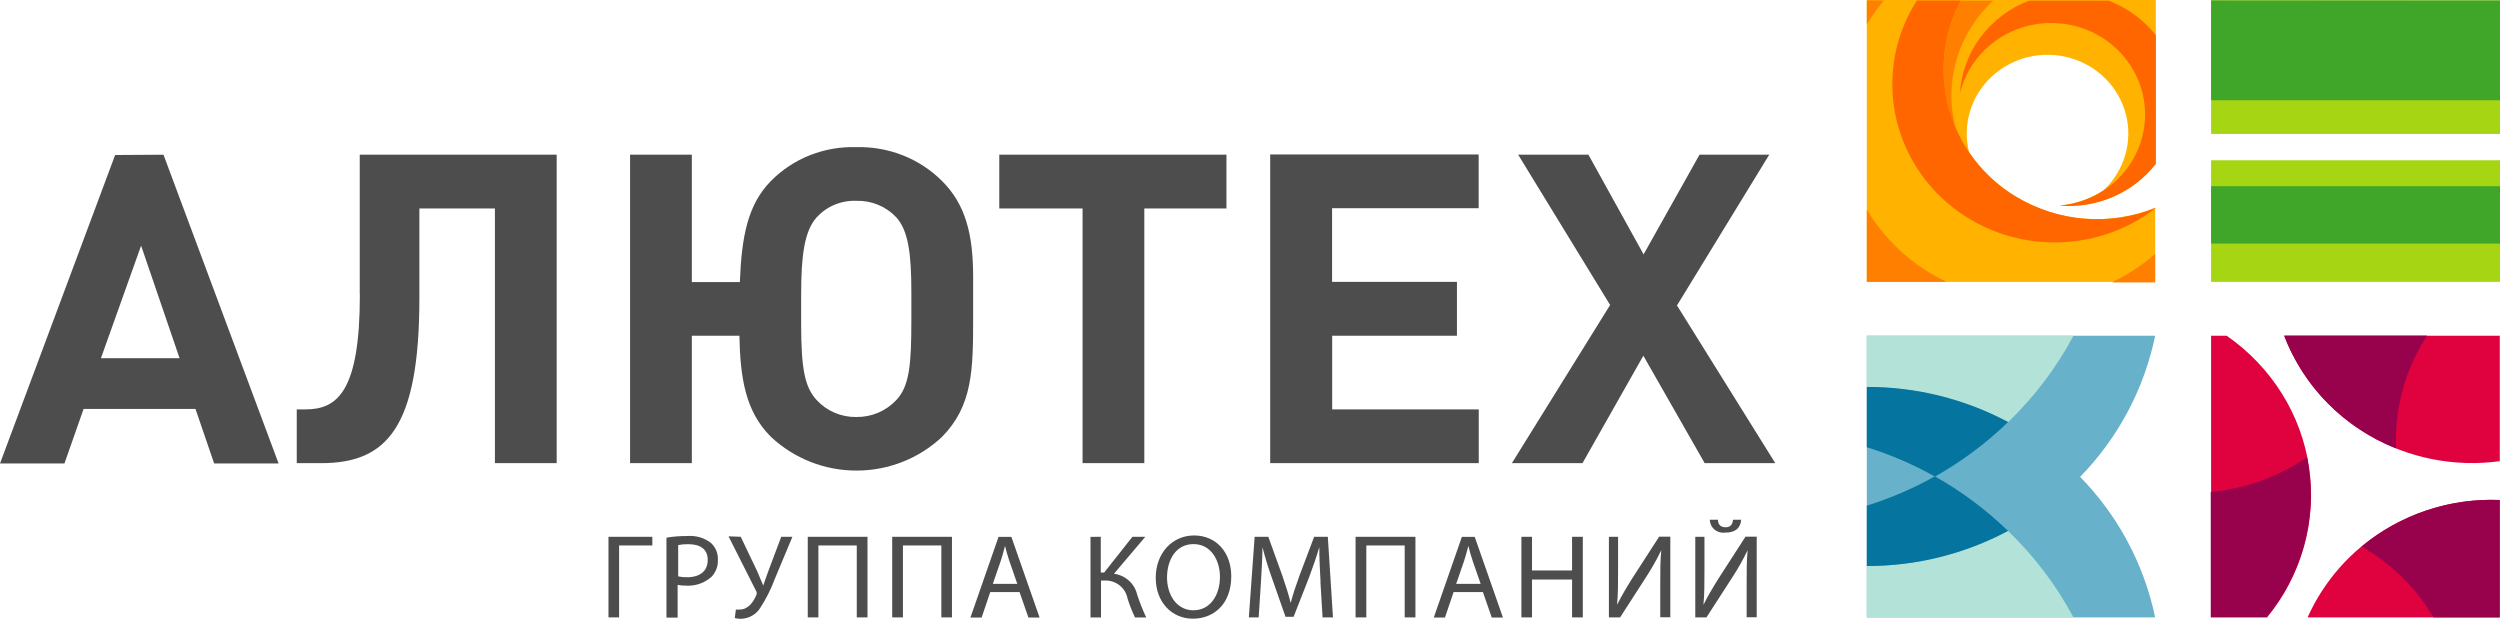 <svg width="202" height="50" viewBox="0 0 202 50" fill="none" xmlns="http://www.w3.org/2000/svg">
<path fill-rule="evenodd" clip-rule="evenodd" d="M179.84 27.129H178.656V49.885H183.176C184.553 48.214 185.568 46.276 186.156 44.195C186.742 42.12 186.886 39.946 186.58 37.812C186.274 35.678 185.524 33.631 184.378 31.802C183.226 29.957 181.706 28.366 179.913 27.127H179.84V27.129ZM186.45 49.885H201.972V40.4C198.712 40.268 195.485 41.103 192.702 42.8C189.945 44.479 187.765 46.952 186.45 49.892V49.884V49.885ZM184.56 27.127C185.862 30.518 188.291 33.361 191.442 35.184C194.624 37.029 198.334 37.761 201.981 37.264V27.129H184.56V27.127Z" fill="#E0013F"/>
<path fill-rule="evenodd" clip-rule="evenodd" d="M190.807 44.156C193.215 45.528 195.222 47.502 196.63 49.884H201.982V40.401C197.921 40.232 193.941 41.573 190.816 44.164L190.807 44.155V44.156ZM178.629 39.749V49.866H183.15C184.619 48.081 185.674 45.995 186.24 43.756C186.802 41.525 186.858 39.201 186.405 36.946C184.109 38.519 181.448 39.48 178.675 39.74L178.629 39.749ZM196.106 27.119H184.56C185.344 29.171 186.55 31.038 188.101 32.599C189.665 34.173 191.537 35.41 193.601 36.232C193.467 33.01 194.342 29.825 196.106 27.12V27.119Z" fill="#98014C"/>
<path fill-rule="evenodd" clip-rule="evenodd" d="M168.097 38.506C171.156 35.364 173.252 31.417 174.137 27.129H150.838V49.885H174.137C173.239 45.592 171.128 41.643 168.051 38.506H168.097Z" fill="#67B2CA"/>
<path fill-rule="evenodd" clip-rule="evenodd" d="M167.536 27.129H150.838V31.279C154.818 31.273 158.737 32.248 162.247 34.116C164.367 32.078 166.151 29.72 167.536 27.129ZM162.247 42.895C158.738 44.765 154.818 45.74 150.838 45.733V49.885H167.536C166.151 47.294 164.367 44.935 162.247 42.895Z" fill="#B3E2D8"/>
<path fill-rule="evenodd" clip-rule="evenodd" d="M150.838 31.279V36.135C152.751 36.733 154.596 37.528 156.344 38.507C158.497 37.298 160.484 35.817 162.256 34.1C158.746 32.231 154.826 31.256 150.846 31.263L150.838 31.279ZM150.838 40.878V45.734C154.818 45.741 158.738 44.767 162.247 42.897C160.475 41.18 158.488 39.698 156.334 38.489C154.587 39.468 152.742 40.262 150.829 40.859L150.838 40.878Z" fill="#05759F"/>
<path fill-rule="evenodd" clip-rule="evenodd" d="M178.656 22.775H202V12.948H178.656V22.774V22.775ZM178.656 0.018V10.823H202V0.035L178.656 0.018Z" fill="#A6D514"/>
<path fill-rule="evenodd" clip-rule="evenodd" d="M178.656 19.68H202V15.045H178.656V19.68ZM178.656 0.035V8.1H202V0.035H178.656Z" fill="#40A629"/>
<path fill-rule="evenodd" clip-rule="evenodd" d="M162.916 15.909C161.397 14.997 160.095 13.767 159.101 12.304C158.828 11.219 158.853 10.081 159.174 9.009C159.496 7.931 160.101 6.959 160.926 6.191C161.759 5.416 162.78 4.87 163.888 4.606C165.003 4.341 166.167 4.366 167.269 4.679C168.369 4.991 169.365 5.581 170.158 6.389C170.947 7.191 171.508 8.189 171.782 9.279C172.053 10.364 172.028 11.501 171.706 12.572C171.382 13.65 170.776 14.622 169.95 15.389C168.889 16.074 167.675 16.488 166.415 16.596C167.896 16.719 169.385 16.473 170.748 15.883C172.101 15.297 173.285 14.381 174.19 13.22V0H150.838V22.775H174.137V16.781C172.319 17.516 170.355 17.819 168.399 17.666C166.444 17.513 164.551 16.909 162.871 15.9L162.916 15.909Z" fill="#FFB300"/>
<path fill-rule="evenodd" clip-rule="evenodd" d="M158.043 10.435C157.542 8.604 157.556 6.672 158.083 4.849C158.614 3.016 159.634 1.362 161.035 0.062H158.441C157.588 1.648 157.11 3.406 157.041 5.204C156.972 7.001 157.315 8.79 158.043 10.436V10.435ZM170.7 22.817H174.137V20.517C173.099 21.421 171.943 22.18 170.7 22.774V22.817ZM152.221 0.036H150.838V1.975L151.027 1.667C151.388 1.099 151.787 0.555 152.221 0.036ZM150.838 16.959V22.775H157.275C156.835 22.564 156.404 22.331 155.982 22.079C153.869 20.813 152.103 19.049 150.838 16.941V16.959Z" fill="#FF8000"/>
<path fill-rule="evenodd" clip-rule="evenodd" d="M162.917 15.909C160.269 14.324 158.325 11.795 157.481 8.834C156.651 5.89 156.995 2.741 158.442 0.044H154.88C153.247 2.592 152.591 5.643 153.034 8.634C153.486 11.634 155 14.375 157.303 16.36C159.633 18.371 162.593 19.511 165.675 19.585C168.769 19.664 171.792 18.674 174.209 16.79C172.392 17.525 170.428 17.828 168.472 17.675C166.517 17.522 164.624 16.918 162.944 15.909H162.917ZM171.785 0.74C171.334 0.47 170.859 0.239 170.366 0.053H163.947C162.388 0.645 161.03 1.668 160.032 3C159.044 4.319 158.464 5.896 158.36 7.538C158.687 6.209 159.379 4.997 160.359 4.038C161.35 3.068 162.588 2.387 163.939 2.066C165.295 1.743 166.714 1.791 168.045 2.205C169.369 2.615 170.556 3.379 171.475 4.413C172.386 5.435 172.991 6.692 173.222 8.039C173.45 9.382 173.294 10.762 172.771 12.021C172.243 13.289 171.373 14.386 170.257 15.19C169.13 16.003 167.802 16.495 166.415 16.615C167.896 16.738 169.385 16.493 170.748 15.903C172.101 15.317 173.285 14.402 174.191 13.24V2.846C173.527 2.001 172.711 1.287 171.785 0.739V0.74Z" fill="#FF6600"/>
<path fill-rule="evenodd" clip-rule="evenodd" d="M52.708 43.371V44.076H50.023V49.885H49.165V43.371H52.708ZM54.797 46.57C55.031 46.623 55.272 46.646 55.512 46.641C56.551 46.641 57.184 46.148 57.184 45.249C57.184 44.349 56.56 43.97 55.61 43.97C55.337 43.964 55.065 43.988 54.797 44.041V46.57ZM53.894 43.433C54.441 43.347 54.994 43.306 55.547 43.31C56.216 43.256 56.881 43.447 57.418 43.848C57.612 44.017 57.765 44.228 57.867 44.465C57.968 44.701 58.016 44.957 58.005 45.214C58.019 45.469 57.981 45.724 57.892 45.963C57.804 46.202 57.667 46.421 57.491 46.606C57.214 46.854 56.891 47.044 56.541 47.166C56.19 47.289 55.818 47.341 55.447 47.32C55.214 47.325 54.981 47.304 54.752 47.258V49.903H53.849V43.469L53.893 43.433H53.894ZM59.851 43.371L61.18 46.156C61.352 46.544 61.506 46.931 61.669 47.311C61.786 46.985 61.912 46.598 62.083 46.139L63.124 43.371H64.028L62.626 46.721C62.308 47.592 61.889 48.422 61.378 49.196C61.207 49.44 60.981 49.639 60.718 49.778C60.455 49.916 60.16 49.993 59.86 49.999C59.694 50.005 59.529 49.983 59.37 49.936L59.462 49.249C59.567 49.263 59.673 49.263 59.778 49.249C60.474 49.249 60.882 48.606 61.089 48.13C61.126 48.072 61.145 48.005 61.145 47.936C61.145 47.868 61.126 47.801 61.089 47.743L58.865 43.336L59.851 43.371ZM70.094 43.371V49.884H69.227V44.076H66.126V49.885H65.267V43.371H70.094ZM76.919 43.371V49.884H76.061V44.076H72.958V49.885H72.09V43.371H76.918H76.919ZM82.199 47.179L81.548 45.301C81.403 44.879 81.304 44.491 81.205 44.111C81.105 44.499 80.997 44.896 80.87 45.293L80.219 47.179H82.199ZM80.012 47.84L79.316 49.894H78.412L80.681 43.381H81.72L83.998 49.894H83.095L82.38 47.84H80.011H80.012ZM88.943 43.371V46.263H89.215L91.502 43.371H92.542L90.01 46.359C90.462 46.421 90.882 46.614 91.216 46.915C91.551 47.215 91.783 47.61 91.881 48.043C92.089 48.673 92.333 49.29 92.614 49.893H91.71C91.472 49.397 91.269 48.885 91.105 48.36C91.027 47.937 90.795 47.556 90.455 47.291C90.11 47.023 89.68 46.886 89.243 46.905H88.962V49.893H88.112V43.38L88.944 43.371H88.943ZM94.296 46.668C94.296 48.06 95.074 49.311 96.429 49.311C97.786 49.311 98.572 48.086 98.572 46.606C98.572 45.31 97.876 43.963 96.439 43.963C95.001 43.963 94.296 45.249 94.296 46.676V46.668ZM99.486 46.561C99.486 48.8 98.084 49.99 96.384 49.99C94.685 49.99 93.383 48.66 93.383 46.685C93.383 44.71 94.703 43.265 96.484 43.265C98.266 43.265 99.486 44.631 99.486 46.561ZM106.7 47.02C106.655 46.139 106.592 45.02 106.601 44.208C106.375 44.975 106.095 45.795 105.76 46.685L104.522 49.84H103.871L102.785 46.739C102.484 45.909 102.225 45.065 102.007 44.209C102.007 45.02 101.936 46.113 101.882 47.091L101.701 49.885H100.906L101.375 43.371H102.479L103.617 46.526C103.888 47.329 104.124 48.043 104.287 48.721C104.458 48.06 104.694 47.346 104.992 46.526L106.184 43.371H107.288L107.704 49.884H106.863L106.691 47.021H106.7V47.02ZM114.367 43.371V49.884H113.499V44.076H110.399V49.885H109.53V43.371H114.367ZM119.638 47.179L118.986 45.301C118.842 44.879 118.742 44.491 118.643 44.111C118.543 44.499 118.435 44.896 118.308 45.293L117.658 47.179H119.638ZM117.45 47.84L116.753 49.894H115.85L118.119 43.381H119.159L121.437 49.894H120.534L119.819 47.84H117.449H117.45ZM123.787 43.371V46.095H127.024V43.371H127.892V49.884H127.024V46.826H123.787V49.885H122.929V43.371H123.787ZM130.74 43.371V46.113C130.74 47.135 130.74 47.999 130.659 48.871C130.994 48.193 131.409 47.488 131.898 46.711L134.059 43.363H134.962V49.875H134.149V47.1C134.149 46.043 134.149 45.275 134.231 44.455C133.865 45.212 133.451 45.946 132.991 46.65L130.904 49.885H129.999V43.373H130.74V43.371ZM138.814 41.996C138.814 42.305 138.958 42.604 139.42 42.604C139.881 42.604 139.99 42.314 140.025 41.996H140.685C140.64 42.64 140.242 43.036 139.401 43.036C139.248 43.057 139.092 43.046 138.943 43.004C138.794 42.962 138.656 42.89 138.537 42.791C138.42 42.694 138.325 42.572 138.259 42.435C138.193 42.298 138.157 42.148 138.154 41.996H138.814ZM137.72 43.371V46.113C137.72 47.135 137.72 47.999 137.639 48.871C137.974 48.193 138.389 47.488 138.877 46.711L141.037 43.361H141.942V49.875H141.129V47.1C141.129 46.041 141.129 45.275 141.209 44.455C140.845 45.213 140.433 45.945 139.971 46.65L137.883 49.884H136.979V43.371H137.72ZM135.523 24.643L142.955 12.498H137.322L132.802 20.553L128.344 12.498H122.667L130.098 24.643L122.16 37.423H127.865L132.783 28.741L137.738 37.423H143.443L135.478 24.643H135.523ZM102.641 37.423H119.484V33.078H107.64V27.128H117.721V22.775H107.632V16.825H119.476V12.48H102.631V37.405L102.64 37.423H102.641ZM80.789 16.843H87.471V37.423H92.461V16.843H99.098V12.498H80.742V16.843H80.787H80.789ZM73.637 25.92C73.637 29.384 73.493 31.209 72.418 32.328C72.01 32.765 71.51 33.114 70.955 33.349C70.397 33.585 69.796 33.702 69.189 33.694C68.587 33.703 67.99 33.586 67.437 33.35C66.886 33.116 66.393 32.767 65.989 32.328C65.023 31.279 64.733 29.808 64.733 26.159V23.823C64.733 20.668 64.986 18.676 65.99 17.556C66.392 17.117 66.886 16.77 67.437 16.541C67.99 16.311 68.588 16.204 69.189 16.226C69.794 16.209 70.395 16.318 70.952 16.548C71.509 16.778 72.01 17.123 72.418 17.556C73.384 18.64 73.638 20.43 73.638 23.646V25.921L73.637 25.92ZM69.191 11.89C67.91 11.849 66.635 12.07 65.444 12.541C64.26 13.009 63.187 13.717 62.292 14.621C60.394 16.553 59.924 19.151 59.779 22.791H55.901V12.498H50.91V37.423H55.901V27.128H59.743C59.816 30.415 60.177 33.2 62.292 35.298C64.163 37.052 66.637 38.027 69.206 38.023C71.784 38.023 74.262 37.046 76.116 35.298C78.593 32.778 78.629 29.878 78.629 25.71V22.36C78.629 18.931 78.015 16.516 76.116 14.623C75.213 13.723 74.135 13.018 72.947 12.55C71.752 12.08 70.475 11.855 69.191 11.89ZM29.077 23.805C29.077 31.614 27.269 33.078 24.692 33.078H23.977V37.423H25.949C31.265 37.423 33.886 34.549 33.886 24.088V16.843H39.989V37.423H44.98V12.498H29.067V23.805H29.076H29.077ZM8.155 28.943L11.401 19.849L14.51 28.944H8.155V28.943ZM9.303 12.524L0 37.45H5.207L6.754 33.043H15.795L17.304 37.45H22.511L13.209 12.5L9.303 12.525V12.524Z" fill="#4D4D4D"/>
</svg>
